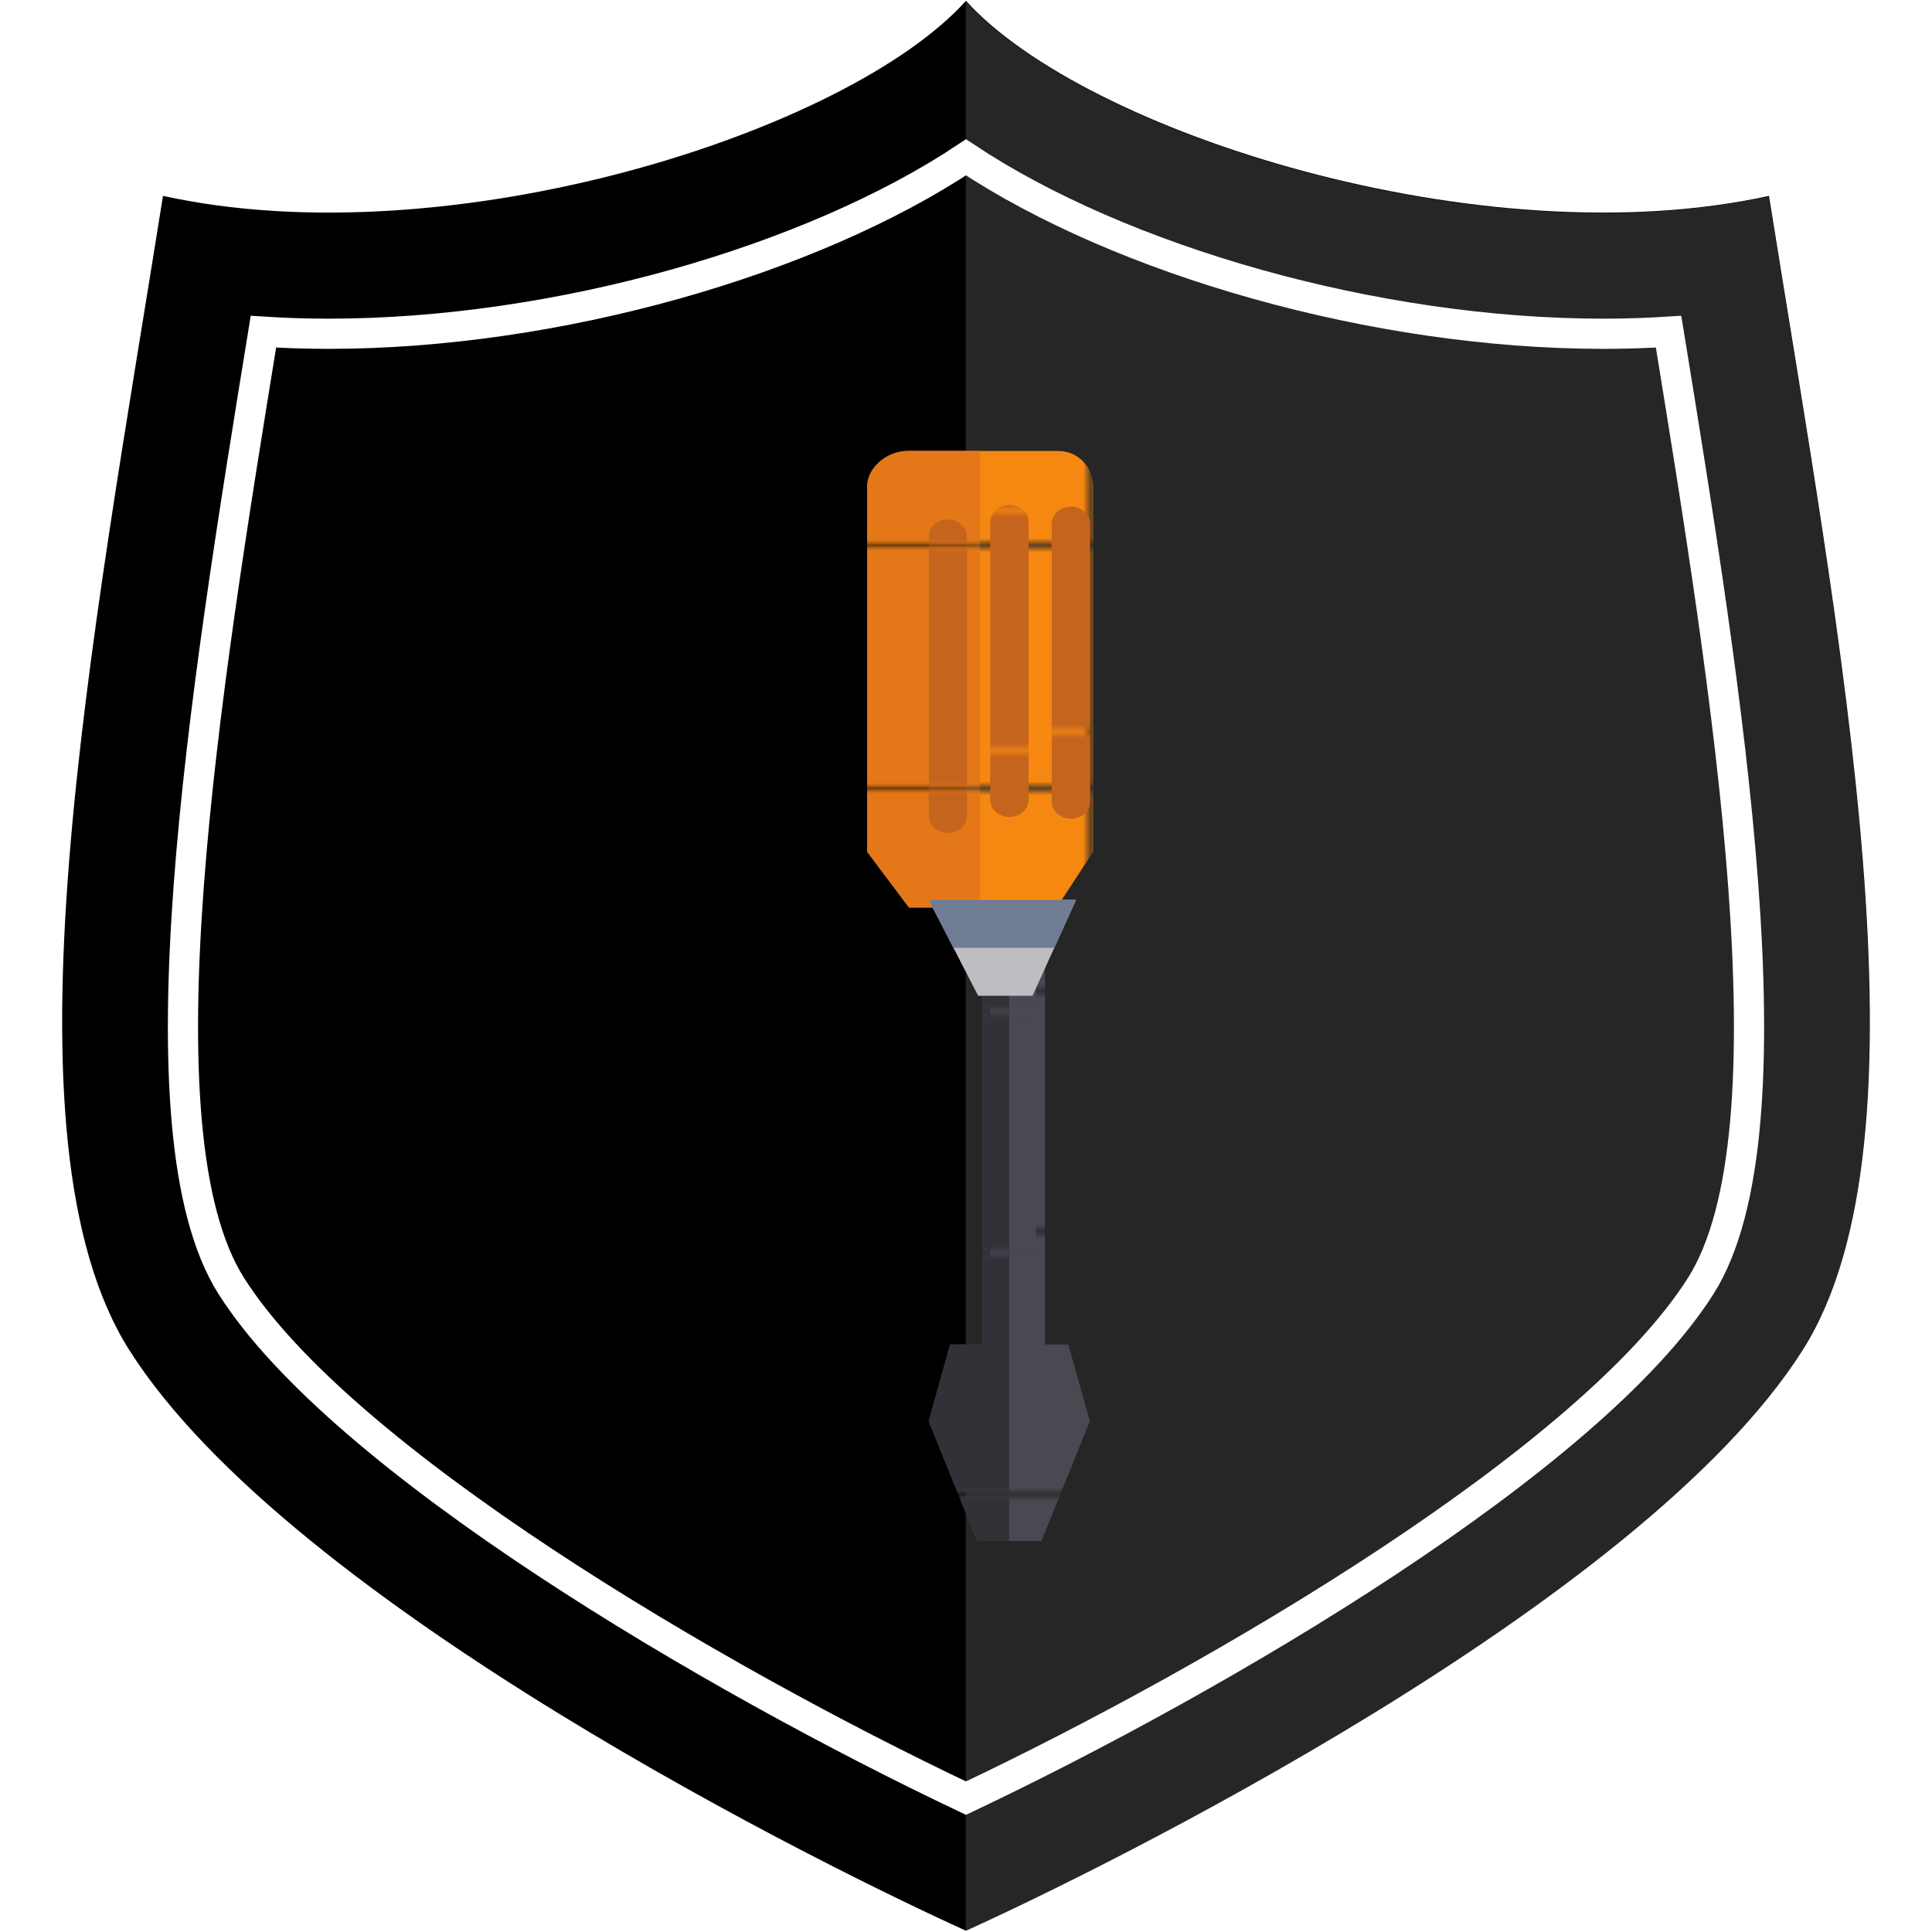 <?xml version="1.0" encoding="UTF-8" standalone="no"?>
<!-- Created with Inkscape (http://www.inkscape.org/) -->

<svg
   xmlns:dc="http://purl.org/dc/elements/1.1/"
   xmlns:cc="http://creativecommons.org/ns#"
   xmlns:rdf="http://www.w3.org/1999/02/22-rdf-syntax-ns#"
   xmlns:svg="http://www.w3.org/2000/svg"
   xmlns="http://www.w3.org/2000/svg"
   xmlns:xlink="http://www.w3.org/1999/xlink"
   xmlns:sodipodi="http://sodipodi.sourceforge.net/DTD/sodipodi-0.dtd"
   xmlns:inkscape="http://www.inkscape.org/namespaces/inkscape"
   version="1.1"
   id="svg2"
   xml:space="preserve"
   width="512"
   height="512"
   viewBox="0 0 512 512"
   sodipodi:docname="badge-background-silver.svg"
   inkscape:version="0.92.2 (5c3e80d, 2017-08-06)"
   inkscape:export-filename="/home/firnsy/badges-screwdriver-black.png"
   inkscape:export-xdpi="96"
   inkscape:export-ydpi="96"><defs
     id="defs6"><clipPath
       clipPathUnits="userSpaceOnUse"
       id="clipPath18"><path
         d="M 0,400 H 400 V 0 H 0 Z"
         id="path16"
         inkscape:connector-curvature="0" /></clipPath><clipPath
       clipPathUnits="userSpaceOnUse"
       id="clipPath34"><path
         d="M 200,391.843 H 379.69 V 8.157 H 200 Z"
         id="path32"
         inkscape:connector-curvature="0" /></clipPath><pattern
       inkscape:collect="always"
       xlink:href="#pattern26480"
       id="pattern32447"
       patternTransform="translate(45.312,-27.957)" /><pattern
       patternTransform="matrix(10,0,0,10,267,114)"
       patternUnits="userSpaceOnUse"
       x="0"
       y="0"
       width="34.287"
       height="34.287"
       id="pattern26480"><g
         transform="scale(0.1)"
         id="g26478"><g
           id="g26476"><g
             clip-path="url(#clipPath26470)"
             id="g26474"><path
               d="M 342.871,0 0,0 l 0,342.871 342.871,0 0,-342.871"
               style="fill:#e47818;fill-opacity:1;fill-rule:nonzero;stroke:none"
               id="path26472" /></g></g></g></pattern><clipPath
       clipPathUnits="userSpaceOnUse"
       id="clipPath26470"><path
         d="M 0,0 V 343 H 343 V 0 Z"
         id="path26468"
         inkscape:connector-curvature="0" /></clipPath><pattern
       inkscape:collect="always"
       xlink:href="#pattern26496"
       id="pattern32444"
       patternTransform="translate(45.312,-27.957)" /><pattern
       patternTransform="matrix(10,0,0,10,267,114)"
       patternUnits="userSpaceOnUse"
       x="0"
       y="0"
       width="34.287"
       height="34.287"
       id="pattern26496"><g
         transform="scale(0.1)"
         id="g26494"><g
           id="g26492"><g
             clip-path="url(#clipPath26486)"
             id="g26490"><path
               d="M 342.871,0 0,0 l 0,342.871 342.871,0 0,-342.871"
               style="fill:#333137;fill-opacity:1;fill-rule:nonzero;stroke:none"
               id="path26488" /></g></g></g></pattern><clipPath
       clipPathUnits="userSpaceOnUse"
       id="clipPath26486"><path
         d="M 0,0 V 343 H 343 V 0 Z"
         id="path26484"
         inkscape:connector-curvature="0" /></clipPath><pattern
       inkscape:collect="always"
       xlink:href="#pattern26512"
       id="pattern32441"
       patternTransform="translate(45.312,-27.957)" /><pattern
       patternTransform="matrix(10,0,0,10,267,114)"
       patternUnits="userSpaceOnUse"
       x="0"
       y="0"
       width="34.287"
       height="34.287"
       id="pattern26512"><g
         transform="scale(0.1)"
         id="g26510"><g
           id="g26508"><g
             clip-path="url(#clipPath26502)"
             id="g26506"><path
               d="M 342.871,0 0,0 l 0,342.871 342.871,0 0,-342.871"
               style="fill:#4a4851;fill-opacity:1;fill-rule:nonzero;stroke:none"
               id="path26504" /></g></g></g></pattern><clipPath
       clipPathUnits="userSpaceOnUse"
       id="clipPath26502"><path
         d="M 0,0 V 343 H 343 V 0 Z"
         id="path26500"
         inkscape:connector-curvature="0" /></clipPath><pattern
       inkscape:collect="always"
       xlink:href="#pattern26528"
       id="pattern32438"
       patternTransform="translate(45.312,-27.957)" /><pattern
       patternTransform="matrix(10,0,0,10,267,114)"
       patternUnits="userSpaceOnUse"
       x="0"
       y="0"
       width="34.287"
       height="34.287"
       id="pattern26528"><g
         transform="scale(0.1)"
         id="g26526"><g
           id="g26524"><g
             clip-path="url(#clipPath26518)"
             id="g26522"><path
               d="M 342.871,0 0,0 l 0,342.871 342.871,0 0,-342.871"
               style="fill:#333137;fill-opacity:1;fill-rule:nonzero;stroke:none"
               id="path26520" /></g></g></g></pattern><clipPath
       clipPathUnits="userSpaceOnUse"
       id="clipPath26518"><path
         d="M 0,0 V 343 H 343 V 0 Z"
         id="path26516"
         inkscape:connector-curvature="0" /></clipPath><pattern
       inkscape:collect="always"
       xlink:href="#pattern26544"
       id="pattern32435"
       patternTransform="translate(45.312,-27.957)" /><pattern
       patternTransform="matrix(10,0,0,10,267,114)"
       patternUnits="userSpaceOnUse"
       x="0"
       y="0"
       width="34.287"
       height="34.287"
       id="pattern26544"><g
         transform="scale(0.1)"
         id="g26542"><g
           id="g26540"><g
             clip-path="url(#clipPath26534)"
             id="g26538"><path
               d="M 342.871,0 0,0 l 0,342.871 342.871,0 0,-342.871"
               style="fill:#e47818;fill-opacity:1;fill-rule:nonzero;stroke:none"
               id="path26536" /></g></g></g></pattern><clipPath
       clipPathUnits="userSpaceOnUse"
       id="clipPath26534"><path
         d="M 0,0 V 343 H 343 V 0 Z"
         id="path26532"
         inkscape:connector-curvature="0" /></clipPath><pattern
       inkscape:collect="always"
       xlink:href="#pattern26560"
       id="pattern32432"
       patternTransform="translate(45.312,-27.957)" /><pattern
       patternTransform="matrix(10,0,0,10,267,114)"
       patternUnits="userSpaceOnUse"
       x="0"
       y="0"
       width="34.287"
       height="34.287"
       id="pattern26560"><g
         transform="scale(0.1)"
         id="g26558"><g
           id="g26556"><g
             clip-path="url(#clipPath26550)"
             id="g26554"><path
               d="M 342.871,0 0,0 l 0,342.871 342.871,0 0,-342.871"
               style="fill:#c5651d;fill-opacity:1;fill-rule:nonzero;stroke:none"
               id="path26552" /></g></g></g></pattern><clipPath
       clipPathUnits="userSpaceOnUse"
       id="clipPath26550"><path
         d="M 0,0 V 343 H 343 V 0 Z"
         id="path26548"
         inkscape:connector-curvature="0" /></clipPath><pattern
       inkscape:collect="always"
       xlink:href="#pattern26576"
       id="pattern32429"
       patternTransform="translate(45.312,-27.957)" /><pattern
       patternTransform="matrix(10,0,0,10,267,114)"
       patternUnits="userSpaceOnUse"
       x="0"
       y="0"
       width="34.287"
       height="34.287"
       id="pattern26576"><g
         transform="scale(0.1)"
         id="g26574"><g
           id="g26572"><g
             clip-path="url(#clipPath26566)"
             id="g26570"><path
               d="M 342.871,0 0,0 l 0,342.871 342.871,0 0,-342.871"
               style="fill:#d0e5f5;fill-opacity:1;fill-rule:nonzero;stroke:none"
               id="path26568" /></g></g></g></pattern><clipPath
       clipPathUnits="userSpaceOnUse"
       id="clipPath26566"><path
         d="M 0,0 V 343 H 343 V 0 Z"
         id="path26564"
         inkscape:connector-curvature="0" /></clipPath><pattern
       inkscape:collect="always"
       xlink:href="#pattern26592"
       id="pattern32426"
       patternTransform="translate(45.312,-27.957)" /><pattern
       patternTransform="matrix(10,0,0,10,267,114)"
       patternUnits="userSpaceOnUse"
       x="0"
       y="0"
       width="34.287"
       height="34.287"
       id="pattern26592"><g
         transform="scale(0.1)"
         id="g26590"><g
           id="g26588"><g
             clip-path="url(#clipPath26582)"
             id="g26586"><path
               d="M 342.871,0 0,0 l 0,342.871 342.871,0 0,-342.871"
               style="fill:#b5d7f1;fill-opacity:1;fill-rule:nonzero;stroke:none"
               id="path26584" /></g></g></g></pattern><clipPath
       clipPathUnits="userSpaceOnUse"
       id="clipPath26582"><path
         d="M 0,0 V 343 H 343 V 0 Z"
         id="path26580"
         inkscape:connector-curvature="0" /></clipPath><pattern
       inkscape:collect="always"
       xlink:href="#pattern26608"
       id="pattern32423"
       patternTransform="translate(45.312,-27.957)" /><pattern
       patternTransform="matrix(10,0,0,10,267,114)"
       patternUnits="userSpaceOnUse"
       x="0"
       y="0"
       width="34.287"
       height="34.287"
       id="pattern26608"><g
         transform="scale(0.1)"
         id="g26606"><g
           id="g26604"><g
             clip-path="url(#clipPath26598)"
             id="g26602"><path
               d="M 342.871,0 0,0 l 0,342.871 342.871,0 0,-342.871"
               style="fill:#7e7d88;fill-opacity:1;fill-rule:nonzero;stroke:none"
               id="path26600" /></g></g></g></pattern><clipPath
       clipPathUnits="userSpaceOnUse"
       id="clipPath26598"><path
         d="M 0,0 V 343 H 343 V 0 Z"
         id="path26596"
         inkscape:connector-curvature="0" /></clipPath><pattern
       inkscape:collect="always"
       xlink:href="#pattern26624"
       id="pattern32420"
       patternTransform="translate(45.312,-27.957)" /><pattern
       patternTransform="matrix(10,0,0,10,267,114)"
       patternUnits="userSpaceOnUse"
       x="0"
       y="0"
       width="34.287"
       height="34.287"
       id="pattern26624"><g
         transform="scale(0.1)"
         id="g26622"><g
           id="g26620"><g
             clip-path="url(#clipPath26614)"
             id="g26618"><path
               d="M 342.871,0 0,0 l 0,342.871 342.871,0 0,-342.871"
               style="fill:#a2a0a7;fill-opacity:1;fill-rule:nonzero;stroke:none"
               id="path26616" /></g></g></g></pattern><clipPath
       clipPathUnits="userSpaceOnUse"
       id="clipPath26614"><path
         d="M 0,0 V 343 H 343 V 0 Z"
         id="path26612"
         inkscape:connector-curvature="0" /></clipPath><pattern
       inkscape:collect="always"
       xlink:href="#pattern26640"
       id="pattern32417"
       patternTransform="translate(45.312,-27.957)" /><pattern
       patternTransform="matrix(10,0,0,10,267,114)"
       patternUnits="userSpaceOnUse"
       x="0"
       y="0"
       width="34.287"
       height="34.287"
       id="pattern26640"><g
         transform="scale(0.1)"
         id="g26638"><g
           id="g26636"><g
             clip-path="url(#clipPath26630)"
             id="g26634"><path
               d="M 342.871,0 0,0 l 0,342.871 342.871,0 0,-342.871"
               style="fill:#6b6978;fill-opacity:1;fill-rule:nonzero;stroke:none"
               id="path26632" /></g></g></g></pattern><clipPath
       clipPathUnits="userSpaceOnUse"
       id="clipPath26630"><path
         d="M 0,0 V 343 H 343 V 0 Z"
         id="path26628"
         inkscape:connector-curvature="0" /></clipPath><pattern
       inkscape:collect="always"
       xlink:href="#pattern26656"
       id="pattern32414"
       patternTransform="translate(45.312,-27.957)" /><pattern
       patternTransform="matrix(10,0,0,10,267,114)"
       patternUnits="userSpaceOnUse"
       x="0"
       y="0"
       width="34.287"
       height="34.287"
       id="pattern26656"><g
         transform="scale(0.1)"
         id="g26654"><g
           id="g26652"><g
             clip-path="url(#clipPath26646)"
             id="g26650"><path
               d="M 342.871,0 0,0 l 0,342.871 342.871,0 0,-342.871"
               style="fill:#333137;fill-opacity:1;fill-rule:nonzero;stroke:none"
               id="path26648" /></g></g></g></pattern><clipPath
       clipPathUnits="userSpaceOnUse"
       id="clipPath26646"><path
         d="M 0,0 V 343 H 343 V 0 Z"
         id="path26644"
         inkscape:connector-curvature="0" /></clipPath><pattern
       inkscape:collect="always"
       xlink:href="#pattern26672"
       id="pattern32411"
       patternTransform="translate(45.312,-27.957)" /><pattern
       patternTransform="matrix(10,0,0,10,267,114)"
       patternUnits="userSpaceOnUse"
       x="0"
       y="0"
       width="34.287"
       height="34.287"
       id="pattern26672"><g
         transform="scale(0.1)"
         id="g26670"><g
           id="g26668"><g
             clip-path="url(#clipPath26662)"
             id="g26666"><path
               d="M 342.871,0 0,0 l 0,342.871 342.871,0 0,-342.871"
               style="fill:#242325;fill-opacity:1;fill-rule:nonzero;stroke:none"
               id="path26664" /></g></g></g></pattern><clipPath
       clipPathUnits="userSpaceOnUse"
       id="clipPath26662"><path
         d="M 0,0 V 343 H 343 V 0 Z"
         id="path26660"
         inkscape:connector-curvature="0" /></clipPath><pattern
       patternTransform="matrix(10,0,0,10,267,114)"
       patternUnits="userSpaceOnUse"
       x="0"
       y="0"
       width="34.287"
       height="34.287"
       id="pattern28178"><g
         transform="scale(0.1)"
         id="g28176"><g
           id="g28174"><g
             clip-path="url(#clipPath28168)"
             id="g28172"><path
               d="M 342.871,0 0,0 l 0,342.871 342.871,0 0,-342.871"
               style="fill:#a2a0a7;fill-opacity:1;fill-rule:nonzero;stroke:none"
               id="path28170" /></g></g></g></pattern><clipPath
       clipPathUnits="userSpaceOnUse"
       id="clipPath28168"><path
         d="M 0,0 V 343 H 343 V 0 Z"
         id="path28166"
         inkscape:connector-curvature="0" /></clipPath><pattern
       patternTransform="matrix(10,0,0,10,267,114)"
       patternUnits="userSpaceOnUse"
       x="0"
       y="0"
       width="34.287"
       height="34.287"
       id="pattern28196"><g
         transform="scale(0.1)"
         id="g28194"><g
           id="g28192"><g
             clip-path="url(#clipPath28186)"
             id="g28190"><path
               d="M 342.871,0 0,0 l 0,342.871 342.871,0 0,-342.871"
               style="fill:#6b6978;fill-opacity:1;fill-rule:nonzero;stroke:none"
               id="path28188" /></g></g></g></pattern><clipPath
       clipPathUnits="userSpaceOnUse"
       id="clipPath28186"><path
         d="M 0,0 V 343 H 343 V 0 Z"
         id="path28184"
         inkscape:connector-curvature="0" /></clipPath><pattern
       patternTransform="matrix(10,0,0,10,267,114)"
       patternUnits="userSpaceOnUse"
       x="0"
       y="0"
       width="34.287"
       height="34.287"
       id="pattern28214"><g
         transform="scale(0.1)"
         id="g28212"><g
           id="g28210"><g
             clip-path="url(#clipPath28204)"
             id="g28208"><path
               d="M 342.871,0 0,0 l 0,342.871 342.871,0 0,-342.871"
               style="fill:#c0bdc2;fill-opacity:1;fill-rule:nonzero;stroke:none"
               id="path28206" /></g></g></g></pattern><clipPath
       clipPathUnits="userSpaceOnUse"
       id="clipPath28204"><path
         d="M 0,0 V 343 H 343 V 0 Z"
         id="path28202"
         inkscape:connector-curvature="0" /></clipPath><pattern
       patternTransform="matrix(10,0,0,10,267,114)"
       patternUnits="userSpaceOnUse"
       x="0"
       y="0"
       width="34.287"
       height="34.287"
       id="pattern28232"><g
         transform="scale(0.1)"
         id="g28230"><g
           id="g28228"><g
             clip-path="url(#clipPath28222)"
             id="g28226"><path
               d="M 342.871,0 0,0 l 0,342.871 342.871,0 0,-342.871"
               style="fill:#c0bdc2;fill-opacity:1;fill-rule:nonzero;stroke:none"
               id="path28224" /></g></g></g></pattern><clipPath
       clipPathUnits="userSpaceOnUse"
       id="clipPath28222"><path
         d="M 0,0 V 343 H 343 V 0 Z"
         id="path28220"
         inkscape:connector-curvature="0" /></clipPath><pattern
       patternTransform="matrix(10,0,0,10,267,114)"
       patternUnits="userSpaceOnUse"
       x="0"
       y="0"
       width="34.287"
       height="34.287"
       id="pattern28250"><g
         transform="scale(0.1)"
         id="g28248"><g
           id="g28246"><g
             clip-path="url(#clipPath28240)"
             id="g28244"><path
               d="M 342.871,0 0,0 l 0,342.871 342.871,0 0,-342.871"
               style="fill:#6b6978;fill-opacity:1;fill-rule:nonzero;stroke:none"
               id="path28242" /></g></g></g></pattern><clipPath
       clipPathUnits="userSpaceOnUse"
       id="clipPath28240"><path
         d="M 0,0 V 343 H 343 V 0 Z"
         id="path28238"
         inkscape:connector-curvature="0" /></clipPath><pattern
       patternTransform="matrix(10,0,0,10,267,114)"
       patternUnits="userSpaceOnUse"
       x="0"
       y="0"
       width="34.287"
       height="34.287"
       id="pattern28268"><g
         transform="scale(0.1)"
         id="g28266"><g
           id="g28264"><g
             clip-path="url(#clipPath28258)"
             id="g28262"><path
               d="M 342.871,0 0,0 l 0,342.871 342.871,0 0,-342.871"
               style="fill:#6b6978;fill-opacity:1;fill-rule:nonzero;stroke:none"
               id="path28260" /></g></g></g></pattern><clipPath
       clipPathUnits="userSpaceOnUse"
       id="clipPath28258"><path
         d="M 0,0 V 343 H 343 V 0 Z"
         id="path28256"
         inkscape:connector-curvature="0" /></clipPath><pattern
       patternTransform="matrix(10,0,0,10,267,114)"
       patternUnits="userSpaceOnUse"
       x="0"
       y="0"
       width="34.287"
       height="34.287"
       id="pattern28286"><g
         transform="scale(0.1)"
         id="g28284"><g
           id="g28282"><g
             clip-path="url(#clipPath28276)"
             id="g28280"><path
               d="M 342.871,0 0,0 l 0,342.871 342.871,0 0,-342.871"
               style="fill:#6b6978;fill-opacity:1;fill-rule:nonzero;stroke:none"
               id="path28278" /></g></g></g></pattern><clipPath
       clipPathUnits="userSpaceOnUse"
       id="clipPath28276"><path
         d="M 0,0 V 343 H 343 V 0 Z"
         id="path28274"
         inkscape:connector-curvature="0" /></clipPath><pattern
       patternTransform="matrix(10,0,0,10,267,114)"
       patternUnits="userSpaceOnUse"
       x="0"
       y="0"
       width="34.287"
       height="34.287"
       id="pattern28304"><g
         transform="scale(0.1)"
         id="g28302"><g
           id="g28300"><g
             clip-path="url(#clipPath28294)"
             id="g28298"><path
               d="M 342.871,0 0,0 l 0,342.871 342.871,0 0,-342.871"
               style="fill:#c0bdc2;fill-opacity:1;fill-rule:nonzero;stroke:none"
               id="path28296" /></g></g></g></pattern><clipPath
       clipPathUnits="userSpaceOnUse"
       id="clipPath28294"><path
         d="M 0,0 V 343 H 343 V 0 Z"
         id="path28292"
         inkscape:connector-curvature="0" /></clipPath><filter
       style="color-interpolation-filters:sRGB;"
       inkscape:label="Drop Shadow"
       id="filter5728"><feFlood
         flood-opacity="0.125"
         flood-color="rgb(0,0,0)"
         result="flood"
         id="feFlood5718" /><feComposite
         in="flood"
         in2="SourceGraphic"
         operator="in"
         result="composite1"
         id="feComposite5720" /><feGaussianBlur
         in="composite1"
         stdDeviation="0.5"
         result="blur"
         id="feGaussianBlur5722" /><feOffset
         dx="8"
         dy="8"
         result="offset"
         id="feOffset5724" /><feComposite
         in="SourceGraphic"
         in2="offset"
         operator="over"
         result="composite2"
         id="feComposite5726" /></filter><filter
       style="color-interpolation-filters:sRGB;"
       inkscape:label="Drop Shadow"
       id="filter5764"><feFlood
         flood-opacity="0.125"
         flood-color="rgb(0,0,0)"
         result="flood"
         id="feFlood5754" /><feComposite
         in="flood"
         in2="SourceGraphic"
         operator="in"
         result="composite1"
         id="feComposite5756" /><feGaussianBlur
         in="composite1"
         stdDeviation="0.5"
         result="blur"
         id="feGaussianBlur5758" /><feOffset
         dx="8"
         dy="-8"
         result="offset"
         id="feOffset5760" /><feComposite
         in="SourceGraphic"
         in2="offset"
         operator="over"
         result="composite2"
         id="feComposite5762" /></filter><pattern
       patternTransform="matrix(10,0,0,10,267,114)"
       patternUnits="userSpaceOnUse"
       x="0"
       y="0"
       width="34.287"
       height="34.287"
       id="pattern24178"><g
         transform="scale(0.1)"
         id="g24176"><g
           id="g24174"><g
             clip-path="url(#clipPath24168)"
             id="g24172"><path
               d="M 342.871,0 0,0 l 0,342.871 342.871,0 0,-342.871"
               style="fill:#4a4851;fill-opacity:1;fill-rule:nonzero;stroke:none"
               id="path24170" /></g></g></g></pattern><clipPath
       clipPathUnits="userSpaceOnUse"
       id="clipPath24168"><path
         d="M 0,0 V 343 H 343 V 0 Z"
         id="path24166"
         inkscape:connector-curvature="0" /></clipPath><pattern
       patternTransform="matrix(10,0,0,10,267,114)"
       patternUnits="userSpaceOnUse"
       x="0"
       y="0"
       width="34.287"
       height="34.287"
       id="pattern24196"><g
         transform="scale(0.1)"
         id="g24194"><g
           id="g24192"><g
             clip-path="url(#clipPath24186)"
             id="g24190"><path
               d="M 342.871,0 0,0 l 0,342.871 342.871,0 0,-342.871"
               style="fill:#4a4851;fill-opacity:1;fill-rule:nonzero;stroke:none"
               id="path24188" /></g></g></g></pattern><clipPath
       clipPathUnits="userSpaceOnUse"
       id="clipPath24186"><path
         d="M 0,0 V 343 H 343 V 0 Z"
         id="path24184"
         inkscape:connector-curvature="0" /></clipPath><pattern
       patternTransform="matrix(10,0,0,10,267,114)"
       patternUnits="userSpaceOnUse"
       x="0"
       y="0"
       width="34.287"
       height="34.287"
       id="pattern24214"><g
         transform="scale(0.1)"
         id="g24212"><g
           id="g24210"><g
             clip-path="url(#clipPath24204)"
             id="g24208"><path
               d="M 342.871,0 0,0 l 0,342.871 342.871,0 0,-342.871"
               style="fill:#333137;fill-opacity:1;fill-rule:nonzero;stroke:none"
               id="path24206" /></g></g></g></pattern><clipPath
       clipPathUnits="userSpaceOnUse"
       id="clipPath24204"><path
         d="M 0,0 V 343 H 343 V 0 Z"
         id="path24202"
         inkscape:connector-curvature="0" /></clipPath><pattern
       patternTransform="matrix(10,0,0,10,267,114)"
       patternUnits="userSpaceOnUse"
       x="0"
       y="0"
       width="34.287"
       height="34.287"
       id="pattern24232"><g
         transform="scale(0.1)"
         id="g24230"><g
           id="g24228"><g
             clip-path="url(#clipPath24222)"
             id="g24226"><path
               d="M 342.871,0 0,0 l 0,342.871 342.871,0 0,-342.871"
               style="fill:#f68812;fill-opacity:1;fill-rule:nonzero;stroke:none"
               id="path24224" /></g></g></g></pattern><clipPath
       clipPathUnits="userSpaceOnUse"
       id="clipPath24222"><path
         d="M 0,0 V 343 H 343 V 0 Z"
         id="path24220"
         inkscape:connector-curvature="0" /></clipPath><pattern
       patternTransform="matrix(10,0,0,10,267,114)"
       patternUnits="userSpaceOnUse"
       x="0"
       y="0"
       width="34.287"
       height="34.287"
       id="pattern24250"><g
         transform="scale(0.1)"
         id="g24248"><g
           id="g24246"><g
             clip-path="url(#clipPath24240)"
             id="g24244"><path
               d="M 342.871,0 0,0 l 0,342.871 342.871,0 0,-342.871"
               style="fill:#e47818;fill-opacity:1;fill-rule:nonzero;stroke:none"
               id="path24242" /></g></g></g></pattern><clipPath
       clipPathUnits="userSpaceOnUse"
       id="clipPath24240"><path
         d="M 0,0 V 343 H 343 V 0 Z"
         id="path24238"
         inkscape:connector-curvature="0" /></clipPath><pattern
       patternTransform="matrix(10,0,0,10,267,114)"
       patternUnits="userSpaceOnUse"
       x="0"
       y="0"
       width="34.287"
       height="34.287"
       id="pattern24268"><g
         transform="scale(0.1)"
         id="g24266"><g
           id="g24264"><g
             clip-path="url(#clipPath24258)"
             id="g24262"><path
               d="M 342.871,0 0,0 l 0,342.871 342.871,0 0,-342.871"
               style="fill:#c5651d;fill-opacity:1;fill-rule:nonzero;stroke:none"
               id="path24260" /></g></g></g></pattern><clipPath
       clipPathUnits="userSpaceOnUse"
       id="clipPath24258"><path
         d="M 0,0 V 343 H 343 V 0 Z"
         id="path24256"
         inkscape:connector-curvature="0" /></clipPath><pattern
       patternTransform="matrix(10,0,0,10,267,114)"
       patternUnits="userSpaceOnUse"
       x="0"
       y="0"
       width="34.287"
       height="34.287"
       id="pattern24286"><g
         transform="scale(0.1)"
         id="g24284"><g
           id="g24282"><g
             clip-path="url(#clipPath24276)"
             id="g24280"><path
               d="M 342.871,0 0,0 l 0,342.871 342.871,0 0,-342.871"
               style="fill:#c5651d;fill-opacity:1;fill-rule:nonzero;stroke:none"
               id="path24278" /></g></g></g></pattern><clipPath
       clipPathUnits="userSpaceOnUse"
       id="clipPath24276"><path
         d="M 0,0 V 343 H 343 V 0 Z"
         id="path24274"
         inkscape:connector-curvature="0" /></clipPath><pattern
       patternTransform="matrix(10,0,0,10,267,114)"
       patternUnits="userSpaceOnUse"
       x="0"
       y="0"
       width="34.287"
       height="34.287"
       id="pattern24304"><g
         transform="scale(0.1)"
         id="g24302"><g
           id="g24300"><g
             clip-path="url(#clipPath24294)"
             id="g24298"><path
               d="M 342.871,0 0,0 l 0,342.871 342.871,0 0,-342.871"
               style="fill:#c5651d;fill-opacity:1;fill-rule:nonzero;stroke:none"
               id="path24296" /></g></g></g></pattern><clipPath
       clipPathUnits="userSpaceOnUse"
       id="clipPath24294"><path
         d="M 0,0 V 343 H 343 V 0 Z"
         id="path24292"
         inkscape:connector-curvature="0" /></clipPath><pattern
       patternTransform="matrix(10,0,0,10,267,114)"
       patternUnits="userSpaceOnUse"
       x="0"
       y="0"
       width="34.287"
       height="34.287"
       id="pattern24322"><g
         transform="scale(0.1)"
         id="g24320"><g
           id="g24318"><g
             clip-path="url(#clipPath24312)"
             id="g24316"><path
               d="M 342.871,0 0,0 l 0,342.871 342.871,0 0,-342.871"
               style="fill:#c0bdc2;fill-opacity:1;fill-rule:nonzero;stroke:none"
               id="path24314" /></g></g></g></pattern><clipPath
       clipPathUnits="userSpaceOnUse"
       id="clipPath24312"><path
         d="M 0,0 V 343 H 343 V 0 Z"
         id="path24310"
         inkscape:connector-curvature="0" /></clipPath><pattern
       patternTransform="matrix(10,0,0,10,267,114)"
       patternUnits="userSpaceOnUse"
       x="0"
       y="0"
       width="34.287"
       height="34.287"
       id="pattern24340"><g
         transform="scale(0.1)"
         id="g24338"><g
           id="g24336"><g
             clip-path="url(#clipPath24330)"
             id="g24334"><path
               d="M 342.871,0 0,0 l 0,342.871 342.871,0 0,-342.871"
               style="fill:#a2a0a7;fill-opacity:1;fill-rule:nonzero;stroke:none"
               id="path24332" /></g></g></g></pattern><clipPath
       clipPathUnits="userSpaceOnUse"
       id="clipPath24330"><path
         d="M 0,0 V 343 H 343 V 0 Z"
         id="path24328"
         inkscape:connector-curvature="0" /></clipPath><filter
       style="color-interpolation-filters:sRGB;"
       inkscape:label="Drop Shadow"
       id="filter6037"><feFlood
         flood-opacity="0.125"
         flood-color="rgb(0,0,0)"
         result="flood"
         id="feFlood6027" /><feComposite
         in="flood"
         in2="SourceGraphic"
         operator="in"
         result="composite1"
         id="feComposite6029" /><feGaussianBlur
         in="composite1"
         stdDeviation="0.5"
         result="blur"
         id="feGaussianBlur6031" /><feOffset
         dx="8"
         dy="8"
         result="offset"
         id="feOffset6033" /><feComposite
         in="SourceGraphic"
         in2="offset"
         operator="over"
         result="composite2"
         id="feComposite6035" /></filter><clipPath
       clipPathUnits="userSpaceOnUse"
       id="clipPath34-3"><path
         d="M 200,391.843 H 379.69 V 8.157 H 200 Z"
         id="path32-6"
         inkscape:connector-curvature="0" /></clipPath><clipPath
       clipPathUnits="userSpaceOnUse"
       id="clipPath34-3-0"><path
         d="M 200,391.843 H 379.69 V 8.157 H 200 Z"
         id="path32-6-9"
         inkscape:connector-curvature="0" /></clipPath></defs><sodipodi:namedview
     pagecolor="#ffffff"
     bordercolor="#666666"
     borderopacity="1"
     objecttolerance="10"
     gridtolerance="10"
     guidetolerance="10"
     inkscape:pageopacity="0"
     inkscape:pageshadow="2"
     inkscape:window-width="1920"
     inkscape:window-height="1138"
     id="namedview4"
     showgrid="true"
     inkscape:zoom="0.88500003"
     inkscape:cx="-220.10433"
     inkscape:cy="116.84011"
     inkscape:window-x="0"
     inkscape:window-y="28"
     inkscape:window-maximized="1"
     inkscape:current-layer="layer5"
     inkscape:snap-others="true"
     inkscape:object-nodes="false"><inkscape:grid
       type="xygrid"
       id="grid984"
       dotted="false"
       empspacing="20"
       spacingx="8"
       spacingy="8"
       originx="-224"
       originy="-224" /></sodipodi:namedview><g
     id="g10"
     inkscape:groupmode="layer"
     inkscape:label="Background - Silver"
     transform="matrix(1.333,0,0,-1.333,0,512)"
     style="display:none"><g
       id="g20"
       transform="translate(192,383.843)"
       style="fill:#8f8f8f;fill-opacity:1"><path
         d="m 0,0 c 23.51,-26.119 102.571,-51.338 159.641,-38.783 14.178,-89.02 33.371,-187.375 6.704,-229.465 C 134.293,-318.837 26.068,-371.928 0,-383.685 c -26.068,11.757 -134.293,64.848 -166.345,115.437 -26.667,42.09 -7.474,140.445 6.704,229.465 C -102.571,-51.338 -23.51,-26.119 0,0"
         style="fill:#8f8f8f;fill-opacity:1;fill-rule:nonzero;stroke:none"
         id="path22"
         inkscape:connector-curvature="0" /></g><g
       id="g24"
       transform="translate(192,26.603)"><path
         d="m 0,0 c -50.214,23.819 -124.088,67.139 -146.072,101.836 -19.468,30.726 -5.159,118.685 6.338,189.36 l 0.057,0.35 c 4.244,-0.275 8.58,-0.413 12.996,-0.414 45.366,0 95.831,14.546 126.681,35.076 30.85,-20.53 81.315,-35.076 126.681,-35.076 4.416,0 8.752,0.139 12.996,0.414 0.019,-0.116 0.038,-0.232 0.056,-0.347 11.497,-70.677 25.806,-158.636 6.338,-189.363 C 124.089,67.14 50.214,23.82 0,0 Z"
         style="fill:none;stroke:#ffffff;stroke-width:6;stroke-linecap:butt;stroke-linejoin:miter;stroke-miterlimit:10;stroke-dasharray:none;stroke-opacity:1"
         id="path26"
         inkscape:connector-curvature="0" /></g><g
       id="g28"
       transform="translate(-8,-8)"><g
         id="g30" /><g
         id="g42"><g
           clip-path="url(#clipPath34)"
           id="g40"
           style="opacity:0.15"><g
             transform="translate(366.345,123.595)"
             id="g38"><path
               d="m 0,0 c 26.667,42.09 7.473,140.445 -6.704,229.465 -57.07,-12.555 -136.131,12.664 -159.641,38.783 V -115.437 C -140.277,-103.68 -32.052,-50.589 0,0"
               style="fill:#ffffff;fill-opacity:1;fill-rule:nonzero;stroke:none"
               id="path36"
               inkscape:connector-curvature="0" /></g></g></g></g></g><g
     inkscape:groupmode="layer"
     id="layer4"
     inkscape:label="Background - Gold"
     style="display:none"><g
       transform="matrix(1.333,0,0,-1.333,6.3999999e-6,512)"
       id="g6611"><g
         style="fill:#ecce33;fill-opacity:1"
         transform="translate(192,383.843)"
         id="g20-7"><path
           inkscape:connector-curvature="0"
           id="path22-5"
           style="fill:#ecce33;fill-opacity:1;fill-rule:nonzero;stroke:none"
           d="m 0,0 c 23.51,-26.119 102.571,-51.338 159.641,-38.783 14.178,-89.02 33.371,-187.375 6.704,-229.465 C 134.293,-318.837 26.068,-371.928 0,-383.685 c -26.068,11.757 -134.293,64.848 -166.345,115.437 -26.667,42.09 -7.474,140.445 6.704,229.465 C -102.571,-51.338 -23.51,-26.119 0,0" /></g><g
         transform="translate(192,26.603)"
         id="g24-3"><path
           inkscape:connector-curvature="0"
           id="path26-5"
           style="fill:none;stroke:#ffffff;stroke-width:6;stroke-linecap:butt;stroke-linejoin:miter;stroke-miterlimit:10;stroke-dasharray:none;stroke-opacity:1"
           d="m 0,0 c -50.214,23.819 -124.088,67.139 -146.072,101.836 -19.468,30.726 -5.159,118.685 6.338,189.36 l 0.057,0.35 c 4.244,-0.275 8.58,-0.413 12.996,-0.414 45.366,0 95.831,14.546 126.681,35.076 30.85,-20.53 81.315,-35.076 126.681,-35.076 4.416,0 8.752,0.139 12.996,0.414 0.019,-0.116 0.038,-0.232 0.056,-0.347 11.497,-70.677 25.806,-158.636 6.338,-189.363 C 124.089,67.14 50.214,23.82 0,0 Z" /></g><g
         transform="translate(-8,-8)"
         id="g28-6"><g
           id="g30-2" /><g
           id="g42-9"><g
             style="opacity:0.15"
             id="g40-1"
             clip-path="url(#clipPath34-3)"><g
               id="g38-2"
               transform="translate(366.345,123.595)"><path
                 inkscape:connector-curvature="0"
                 id="path36-7"
                 style="fill:#ffffff;fill-opacity:1;fill-rule:nonzero;stroke:none"
                 d="m 0,0 c 26.667,42.09 7.473,140.445 -6.704,229.465 -57.07,-12.555 -136.131,12.664 -159.641,38.783 V -115.437 C -140.277,-103.68 -32.052,-50.589 0,0" /></g></g></g></g></g></g><g
     inkscape:groupmode="layer"
     id="layer5"
     inkscape:label="Background - Black"
     style="display:inline"><g
       id="g20-7-6"
       transform="matrix(1.333,0,0,-1.333,256,0.21)"
       style="fill:#000000;fill-opacity:1"><path
         d="m 0,0 c 23.51,-26.119 102.571,-51.338 159.641,-38.783 14.178,-89.02 33.371,-187.375 6.704,-229.465 C 134.293,-318.837 26.068,-371.928 0,-383.685 c -26.068,11.757 -134.293,64.848 -166.345,115.437 -26.667,42.09 -7.474,140.445 6.704,229.465 C -102.571,-51.338 -23.51,-26.119 0,0"
         style="fill:#000000;fill-opacity:1;fill-rule:nonzero;stroke:none"
         id="path22-5-0"
         inkscape:connector-curvature="0" /></g><g
       id="g24-3-6"
       transform="matrix(1.333,0,0,-1.333,256,476.529)"><path
         d="m 0,0 c -50.214,23.819 -124.088,67.139 -146.072,101.836 -19.468,30.726 -5.159,118.685 6.338,189.36 l 0.057,0.35 c 4.244,-0.275 8.58,-0.413 12.996,-0.414 45.366,0 95.831,14.546 126.681,35.076 30.85,-20.53 81.315,-35.076 126.681,-35.076 4.416,0 8.752,0.139 12.996,0.414 0.019,-0.116 0.038,-0.232 0.056,-0.347 11.497,-70.677 25.806,-158.636 6.338,-189.363 C 124.089,67.14 50.214,23.82 0,0 Z"
         style="fill:none;stroke:#ffffff;stroke-width:6;stroke-linecap:butt;stroke-linejoin:miter;stroke-miterlimit:10;stroke-dasharray:none;stroke-opacity:1"
         id="path26-5-2"
         inkscape:connector-curvature="0" /></g><g
       id="g28-6-6"
       transform="matrix(1.333,0,0,-1.333,-10.667,522.667)"><g
         id="g30-2-1" /><g
         id="g42-9-8"><g
           clip-path="url(#clipPath34-3-0)"
           id="g40-1-7"
           style="opacity:0.15"><g
             transform="translate(366.345,123.595)"
             id="g38-2-9"><path
               d="m 0,0 c 26.667,42.09 7.473,140.445 -6.704,229.465 -57.07,-12.555 -136.131,12.664 -159.641,38.783 V -115.437 C -140.277,-103.68 -32.052,-50.589 0,0"
               style="fill:#ffffff;fill-opacity:1;fill-rule:nonzero;stroke:none"
               id="path36-7-2"
               inkscape:connector-curvature="0" /></g></g></g></g></g><g
     inkscape:groupmode="layer"
     id="layer1"
     inkscape:label="Multimeter"
     style="display:none"><g
       transform="matrix(1.922,0,0,-1.922,-2436.079,418.648)"
       id="g40321"
       style="filter:url(#filter5764)"><path
         d="m 1338.912,58.2 v -25.299 c 0.01,-5.252 4.26,-9.507 9.51,-9.509 h 23.18 c 5.25,0.002 9.51,4.257 9.51,9.509 v 15.506 c 0,1.104 -0.9,1.999 -2,1.999 -1.11,0 -2,-0.895 -2,-1.999 v -15.506 c 0,-1.528 -0.62,-2.892 -1.62,-3.895 -1,-1 -2.36,-1.613 -3.89,-1.614 h -23.18 c -1.52,8e-4 -2.89,0.614 -3.89,1.614 -1,1.003 -1.61,2.367 -1.62,3.895 v 25.299 c 0,1.104 -0.89,2 -2,2 -1.1,0 -2,-0.896 -2,-2"
         style="fill:url(#pattern32447);fill-opacity:1;fill-rule:nonzero;stroke:none;stroke-width:0.1"
         id="path26482"
         inkscape:connector-curvature="0" /><path
         d="m 1458.882,58.2 v -25.299 c 0,-1.528 -0.61,-2.892 -1.61,-3.895 -1,-1 -2.37,-1.613 -3.9,-1.614 h -23.17 c -1.53,8e-4 -2.9,0.614 -3.9,1.614 -1,1.003 -1.61,2.367 -1.61,3.895 v 15.506 c 0,1.104 -0.9,1.999 -2,1.999 -1.11,0 -2,-0.895 -2,-1.999 v -15.506 c 0,-5.252 4.25,-9.507 9.51,-9.509 h 23.17 c 5.26,0.002 9.51,4.257 9.51,9.509 v 25.299 c 0,1.104 -0.89,2 -2,2 -1.1,0 -2,-0.896 -2,-2"
         style="fill:url(#pattern32444);fill-opacity:1;fill-rule:nonzero;stroke:none;stroke-width:0.1"
         id="path26498"
         inkscape:connector-curvature="0" /><path
         d="m 1432.862,44.275 h -63.15 c -4,0 -7.25,3.246 -7.25,7.25 v 87.075 c 0,4.004 3.25,7.25 7.25,7.25 h 63.15 c 4,0 7.25,-3.246 7.25,-7.25 V 51.525 c 0,-4.004 -3.25,-7.25 -7.25,-7.25"
         style="fill:url(#pattern32441);fill-opacity:1;fill-rule:nonzero;stroke:none;stroke-width:0.1"
         id="path26514"
         inkscape:connector-curvature="0" /><path
         d="m 1433.012,145.36 h -32.36 V 44.489 h 32.36 c 3.92,0 6.82,2.965 6.82,6.886 v 87.375 c 0,3.921 -2.9,6.61 -6.82,6.61"
         style="fill:url(#pattern32438);fill-opacity:1;fill-rule:nonzero;stroke:none;stroke-width:0.1"
         id="path26530"
         inkscape:connector-curvature="0" /><path
         d="M 1336.902,115.001 V 60.159 c 0,-2.486 2.02,-4.5 4.5,-4.5 2.49,0 4.5,2.014 4.5,4.5 v 54.842 c 0,2.485 -2.01,4.5 -4.5,4.5 -2.48,0 -4.5,-2.015 -4.5,-4.5"
         style="fill:url(#pattern32435);fill-opacity:1;fill-rule:nonzero;stroke:none;stroke-width:0.1"
         id="path26546"
         inkscape:connector-curvature="0" /><path
         d="m 1347.612,108.643 h -13 c -1.38,0 -2.5,-1.119 -2.5,-2.5 0,-1.381 1.12,-2.5 2.5,-2.5 h 13 c 1.38,0 2.5,1.119 2.5,2.5 0,1.381 -1.12,2.5 -2.5,2.5"
         style="fill:url(#pattern32432);fill-opacity:1;fill-rule:nonzero;stroke:none;stroke-width:0.1"
         id="path26562"
         inkscape:connector-curvature="0" /><path
         d="m 1428.422,99.821 h -52.13 v 33.297 h 52.13 V 99.821"
         style="fill:url(#pattern32429);fill-opacity:1;fill-rule:nonzero;stroke:none;stroke-width:0.1"
         id="path26578"
         inkscape:connector-curvature="0" /><path
         d="m 1428.422,99.821 h -26.92 v 33.297 h 26.92 V 99.821"
         style="fill:url(#pattern32426);fill-opacity:1;fill-rule:nonzero;stroke:none;stroke-width:0.1"
         id="path26594"
         inkscape:connector-curvature="0" /><path
         d="m 1422.342,72.89 c 0,-11.705 -9.49,-21.194 -21.2,-21.194 -11.7,0 -21.19,9.489 -21.19,21.194 0,11.704 9.49,21.193 21.19,21.193 11.71,0 21.2,-9.489 21.2,-21.193"
         style="fill:url(#pattern32423);fill-opacity:1;fill-rule:nonzero;stroke:none;stroke-width:0.1"
         id="path26610"
         inkscape:connector-curvature="0" /><path
         d="m 1416.462,72.89 c 0,-8.46 -6.86,-15.318 -15.32,-15.318 -8.46,0 -15.31,6.858 -15.31,15.318 0,8.459 6.85,15.317 15.31,15.317 8.46,0 15.32,-6.858 15.32,-15.317"
         style="fill:url(#pattern32420);fill-opacity:1;fill-rule:nonzero;stroke:none;stroke-width:0.1"
         id="path26626"
         inkscape:connector-curvature="0" /><path
         d="M 1396.612,82.643 V 61.643 c 0,-2.485 2.01,-4.5 4.5,-4.5 2.49,0 4.5,2.015 4.5,4.5 v 21 c 0,2.485 -2.01,4.5 -4.5,4.5 -2.49,0 -4.5,-2.015 -4.5,-4.5"
         style="fill:url(#pattern32417);fill-opacity:1;fill-rule:nonzero;stroke:none;stroke-width:0.1"
         id="path26642"
         inkscape:connector-curvature="0" /><path
         d="M 1455.612,114.643 V 60.643 c 0,-2.485 2.01,-4.5 4.5,-4.5 2.49,0 4.5,2.015 4.5,4.5 v 54 c 0,2.485 -2.01,4.5 -4.5,4.5 -2.49,0 -4.5,-2.015 -4.5,-4.5"
         style="fill:url(#pattern32414);fill-opacity:1;fill-rule:nonzero;stroke:none;stroke-width:0.1"
         id="path26658"
         inkscape:connector-curvature="0" /><path
         d="m 1453.612,103.643 h 13 c 1.38,0 2.5,1.119 2.5,2.5 0,1.381 -1.12,2.5 -2.5,2.5 h -13 c -1.38,0 -2.5,-1.119 -2.5,-2.5 0,-1.381 1.12,-2.5 2.5,-2.5"
         style="fill:url(#pattern32411);fill-opacity:1;fill-rule:nonzero;stroke:none;stroke-width:0.1"
         id="path26674"
         inkscape:connector-curvature="0" /></g></g><g
     inkscape:groupmode="layer"
     id="layer2"
     inkscape:label="Calipers"
     style="display:none"><g
       id="g5704"
       style="filter:url(#filter5728)"><g
         style="fill:#4d4d4d"
         id="g28164"
         transform="matrix(0.113,0.113,0.113,-0.113,-1958.529,-1183.543)"><path
           d="m 16300,2606.94 c 0,-59.93 -48.6,-108.52 -108.5,-108.52 -59.9,0 -108.5,48.59 -108.5,108.52 v 1541.79 h 217 V 2606.94"
           style="fill:#4d4d4d;fill-opacity:1;fill-rule:nonzero;stroke:none"
           id="path28180"
           inkscape:connector-curvature="0" /></g><g
         style="fill:#6f7c91"
         id="g28182"
         transform="matrix(0.113,0.113,0.113,-0.113,-1958.529,-1183.543)"><path
           d="m 16300,2602.34 c 0,-57.4 -46.5,-103.92 -103.9,-103.92 V 4148.73 H 16300 V 2602.34"
           style="fill:#6f7c91;fill-opacity:1;fill-rule:nonzero;stroke:none"
           id="path28198"
           inkscape:connector-curvature="0" /></g><g
         id="g28200"
         transform="matrix(0.114,0.114,0.114,-0.114,-1958.529,-1183.543)"><path
           d="m 16300,3974.04 h -687.5 l 95.7,139.25 h 487.4 l 104.4,-139.25"
           style="fill:url(#pattern28214);fill-opacity:1;fill-rule:nonzero;stroke:none"
           id="path28216"
           inkscape:connector-curvature="0" /></g><g
         id="g28218"
         transform="matrix(0.114,0.114,0.114,-0.114,-1958.529,-1183.543)"><path
           d="m 16300,3591.09 h -687.5 l 95.7,-139.25 h 487.4 l 104.4,139.25"
           style="fill:url(#pattern28232);fill-opacity:1;fill-rule:nonzero;stroke:none"
           id="path28234"
           inkscape:connector-curvature="0" /></g><g
         style="fill:#6f7c91;fill-opacity:1"
         id="g28236"
         transform="matrix(0.114,0.114,0.114,-0.114,-1958.529,-1183.543)"><path
           d="m 16300,3651.33 h -142.3 v 78.31 h 142.3 v -78.31"
           style="fill:#6f7c91;fill-opacity:1;fill-rule:nonzero;stroke:none"
           id="path28252"
           inkscape:connector-curvature="0" /></g><g
         style="fill:#6f7c91"
         id="g28254"
         transform="matrix(0.113,0.113,0.113,-0.113,-1958.529,-1183.543)"><path
           d="m 16300,3951.22 h -217 v 57.06 h 217 v -57.06"
           style="fill:#6f7c91;fill-opacity:1;fill-rule:nonzero;stroke:none"
           id="path28270"
           inkscape:connector-curvature="0" /></g><g
         style="fill:#6f7c91"
         id="g28272"
         transform="matrix(0.113,0.113,0.113,-0.113,-1958.529,-1183.543)"><path
           d="m 16300,3420.14 h -217 v 61.45 h 217 v -61.45"
           style="fill:#6f7c91;fill-opacity:1;fill-rule:nonzero;stroke:none"
           id="path28288"
           inkscape:connector-curvature="0" /></g><g
         id="g28290"
         transform="matrix(0.114,0.114,0.114,-0.114,-1958.529,-1183.543)"><path
           d="m 16255.6,3724.56 v -78.2 c 0,-12.26 10,-22.19 22.2,-22.19 12.3,0 22.2,9.93 22.2,22.19 v 78.2 c 0,12.25 -9.9,22.18 -22.2,22.18 -12.2,0 -22.2,-9.93 -22.2,-22.18"
           style="fill:url(#pattern28304);fill-opacity:1;fill-rule:nonzero;stroke:none"
           id="path28306"
           inkscape:connector-curvature="0" /></g></g></g><g
     inkscape:groupmode="layer"
     id="layer3"
     inkscape:label="Screwdriver"
     style="display:inline"><g
       id="g6013"
       style="filter:url(#filter6037)"><g
         id="g24164"
         transform="matrix(-0.204,0,0,0.182,3579.616,-720.735)"><path
           d="m 16300,5162.27 v 738.99 c 0,19.65 -15.9,35.59 -35.6,35.59 -19.7,0 -35.6,-15.94 -35.6,-35.59 v -738.99 c 0,-19.65 15.9,-35.58 35.6,-35.58 19.7,0 35.6,15.93 35.6,35.58"
           style="fill:url(#pattern24178);fill-opacity:1;fill-rule:nonzero;stroke:none"
           id="path24180"
           inkscape:connector-curvature="0" /></g><g
         id="g24182"
         transform="matrix(-0.205,0,0,0.183,3579.616,-720.735)"><path
           d="m 16300,5952.75 -62.5,173.55 h -83.3 l -62.5,-173.55 27.8,-111.07 h 41.6 v -701.16 c 0,-19.18 15.5,-34.71 34.8,-34.71 19.2,0 34.7,15.53 34.7,34.71 v 701.16 h 41.7 l 27.7,111.07"
           style="fill:url(#pattern24196);fill-opacity:1;fill-rule:nonzero;stroke:none"
           id="path24198"
           inkscape:connector-curvature="0" /></g><g
         id="g24200"
         transform="matrix(-0.205,0,0,0.183,3579.616,-720.735)"><path
           d="m 16237.5,6126.3 h -41.6 V 5105.81 c 19.2,0 34.7,15.53 34.7,34.71 v 701.16 h 41.7 l 27.7,111.07 -62.5,173.55"
           style="fill:url(#pattern24214);fill-opacity:1;fill-rule:nonzero;stroke:none"
           id="path24216"
           inkscape:connector-curvature="0" /></g><g
         id="g24218"
         transform="matrix(-0.206,0,0,0.184,3579.616,-720.735)"><path
           d="m 16056.2,5180.63 -46.9,-80.24 v -526.24 c 0,-26.63 18.4,-51.06 45,-51.06 h 193.8 c 26.7,0 51.9,24.43 51.9,51.06 v 526.24 l -53.8,80.24 h -190"
           style="fill:url(#pattern24232);fill-opacity:1;fill-rule:nonzero;stroke:none"
           id="path24234"
           inkscape:connector-curvature="0" /></g><g
         id="g24236"
         transform="matrix(-0.206,0,0,0.184,3579.616,-720.735)"><path
           d="m 16246.2,5180.63 h -91.5 v -657.54 h 93.4 c 26.7,0 51.9,24.43 51.9,51.06 v 526.24 l -53.8,80.24"
           style="fill:url(#pattern24250);fill-opacity:1;fill-rule:nonzero;stroke:none"
           id="path24252"
           inkscape:connector-curvature="0" /></g><g
         id="g24254"
         transform="matrix(-0.204,0,0,0.182,3579.616,-720.735)"><path
           d="m 16250.1,5080.84 v -404.52 c 0,-13.76 11.1,-24.93 25,-24.93 13.7,0 24.9,11.17 24.9,24.93 v 404.52 c 0,13.77 -11.2,24.93 -24.9,24.93 -13.9,0 -25,-11.16 -25,-24.93"
           style="fill:url(#pattern24268);fill-opacity:1;fill-rule:nonzero;stroke:none"
           id="path24270"
           inkscape:connector-curvature="0" /></g><g
         id="g24272"
         transform="matrix(-0.203,0,0,0.181,3579.616,-720.735)"><path
           d="m 16249.9,5111.49 v -406.97 c 0,-13.84 11.2,-25.07 25,-25.07 13.9,0 25.1,11.23 25.1,25.07 v 406.97 c 0,13.85 -11.2,25.07 -25.1,25.07 -13.8,0 -25,-11.22 -25,-25.07"
           style="fill:url(#pattern24286);fill-opacity:1;fill-rule:nonzero;stroke:none"
           id="path24288"
           inkscape:connector-curvature="0" /></g><g
         id="g24290"
         transform="matrix(-0.205,0,0,0.184,3579.616,-720.735)"><path
           d="M 16250.5,5048.45 V 4646.5 c 0,-13.67 11.1,-24.76 24.7,-24.76 13.7,0 24.8,11.09 24.8,24.76 v 401.95 c 0,13.68 -11.1,24.77 -24.8,24.77 -13.6,0 -24.7,-11.09 -24.7,-24.77"
           style="fill:url(#pattern24304);fill-opacity:1;fill-rule:nonzero;stroke:none"
           id="path24306"
           inkscape:connector-curvature="0" /></g><g
         id="g24308"
         transform="matrix(-0.205,0,0,0.183,3579.616,-720.735)"><path
           d="m 16236.1,5336.72 h -70.3 l -56.3,-138.89 h 190.5 l -63.9,138.89"
           style="fill:url(#pattern24322);fill-opacity:1;fill-rule:nonzero;stroke:none"
           id="path24324"
           inkscape:connector-curvature="0" /></g><g
         style="fill:#6f7c91"
         id="g24326"
         transform="matrix(-0.205,0,0,0.183,3579.616,-720.735)"><path
           d="m 16137.6,5267.28 -28.1,-69.45 h 190.5 l -31.9,69.45 h -130.5"
           style="fill:#6f7c91;fill-opacity:1;fill-rule:nonzero;stroke:none"
           id="path24342"
           inkscape:connector-curvature="0" /></g></g></g></svg>